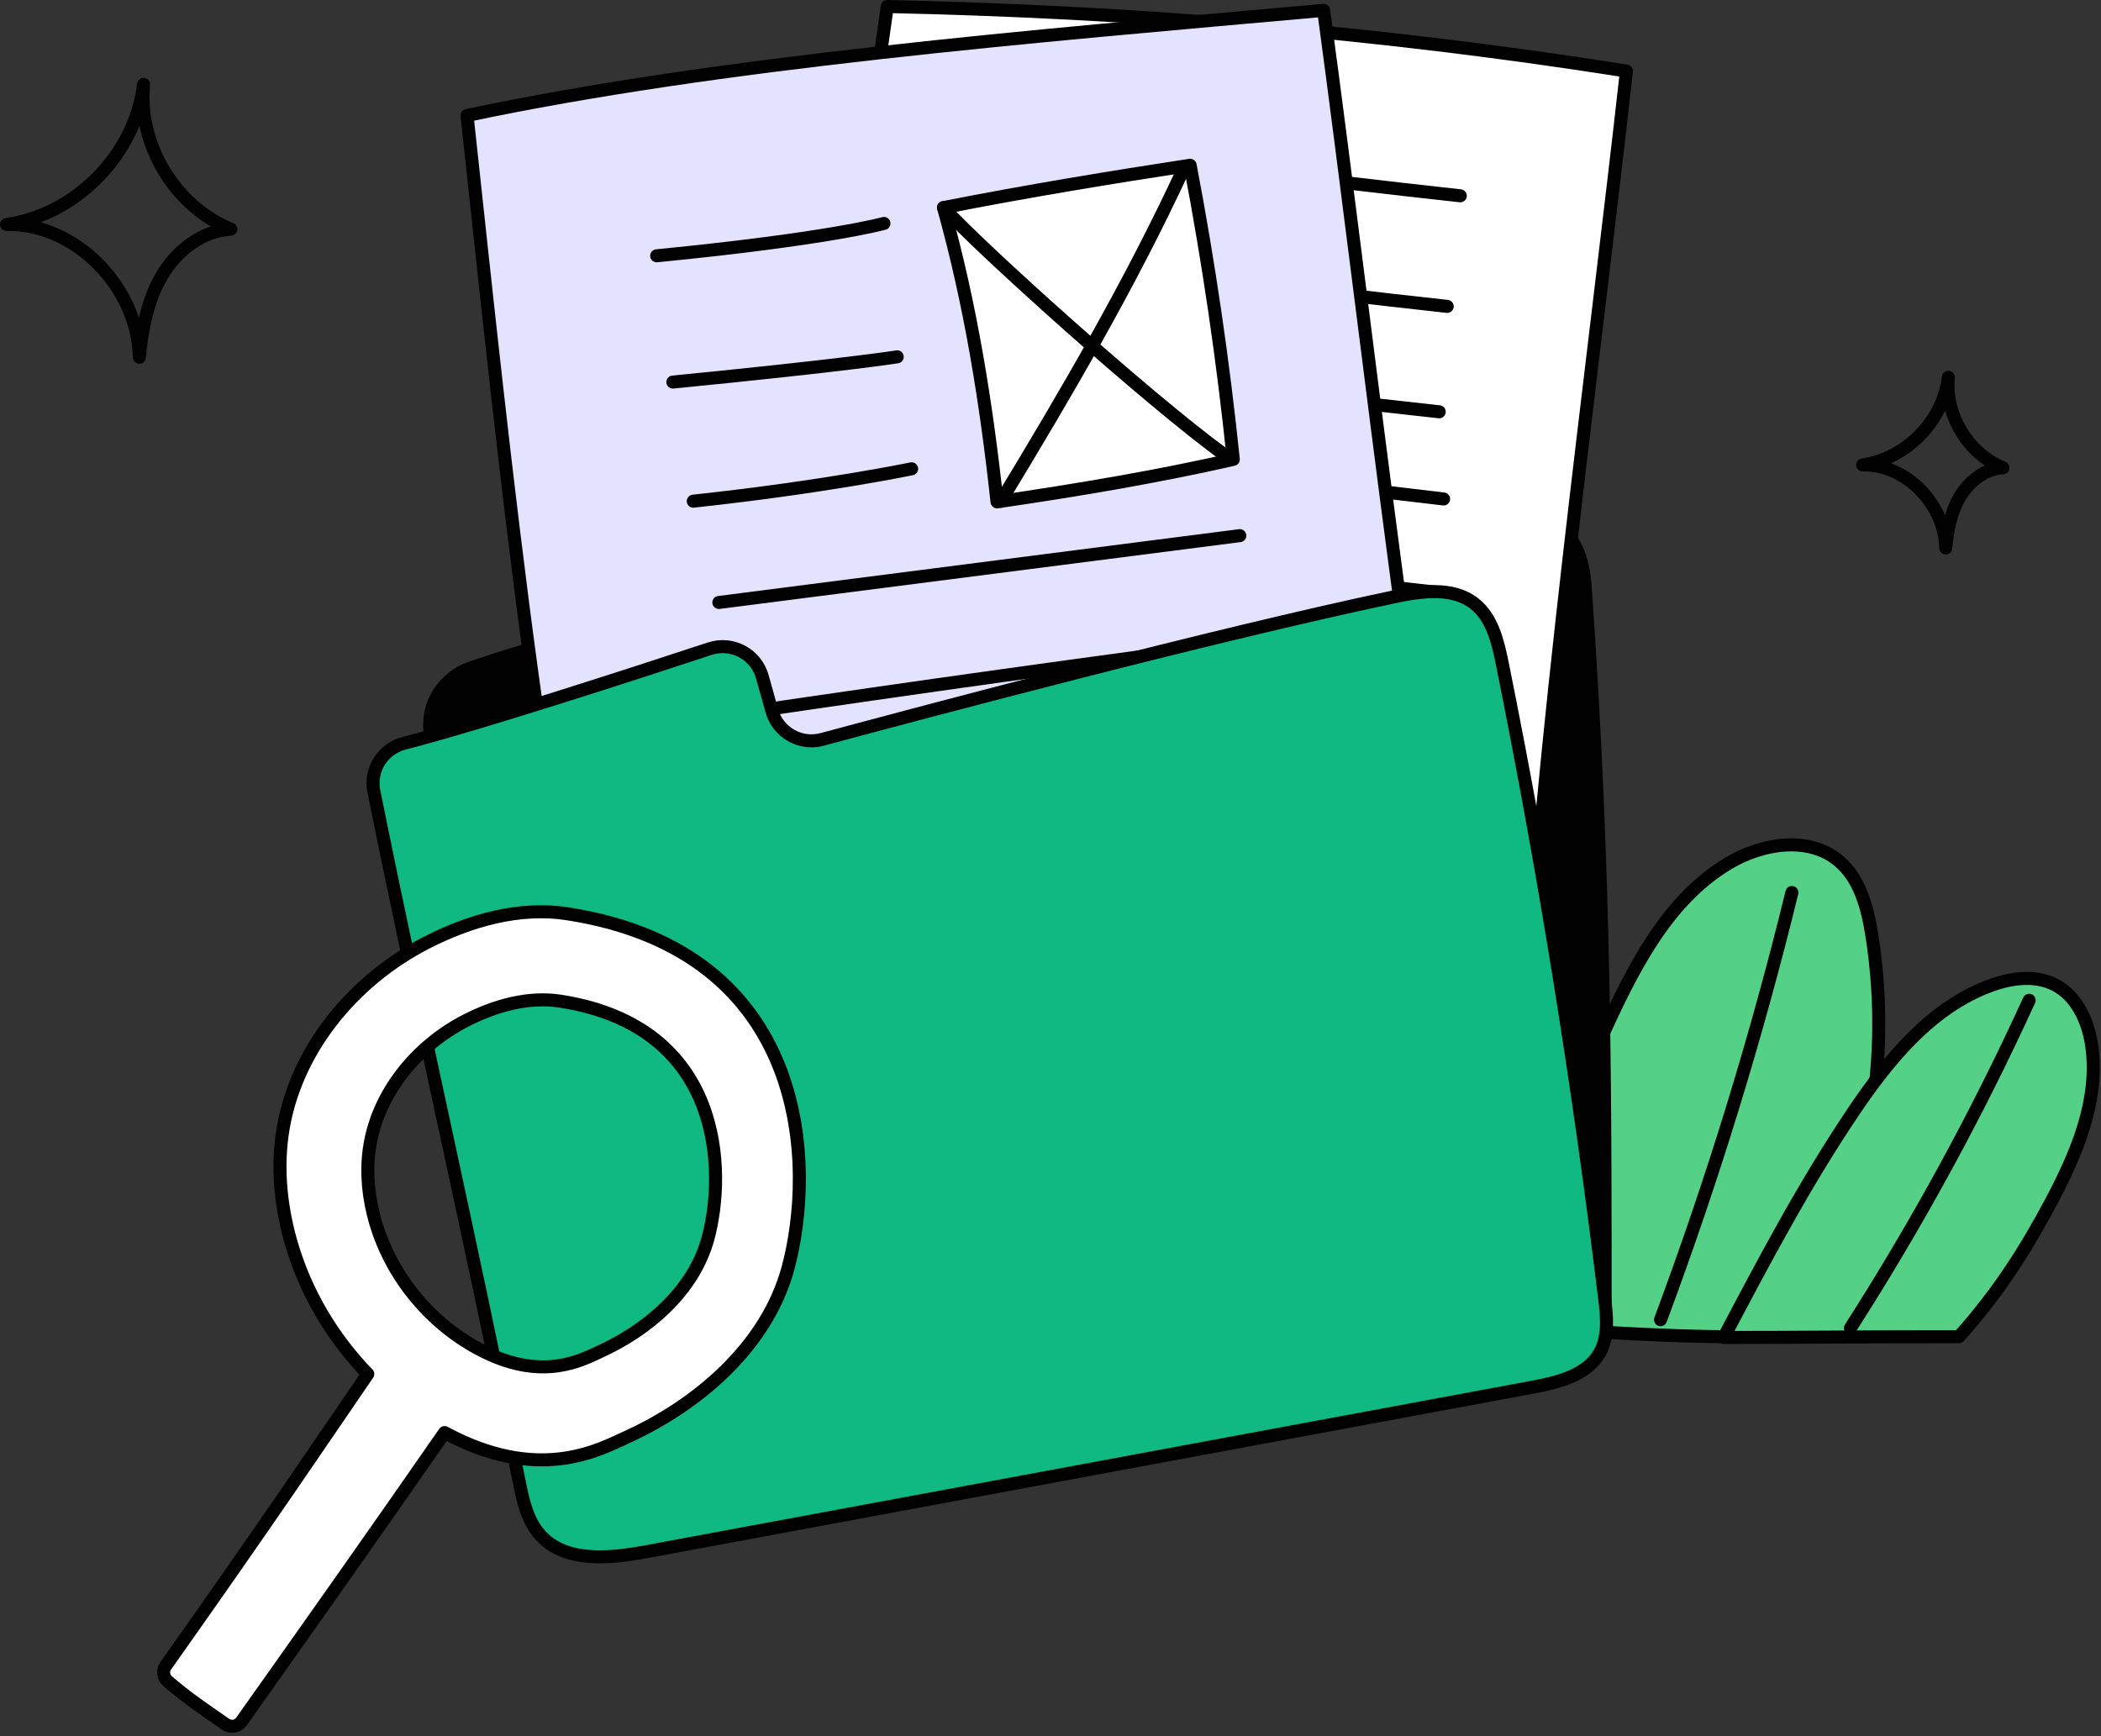 <svg width="242" height="200" viewBox="0 0 242 200" fill="none" xmlns="http://www.w3.org/2000/svg" style="width: 100%; height: 100%;">
<rect x="0" y="0" width="242" height="200" fill="#333333" stroke="none"/>
<g clip-path="url(#clip0_35_2878)">
<path d="M214.547 53.56C219.56 52.853 223.824 48.492 224.42 43.465C223.995 47.794 226.679 52.248 230.705 53.894C228.643 54.011 226.818 55.431 225.762 57.205C224.705 58.979 224.311 61.068 224.117 63.124C224.007 58.028 219.455 53.433 214.547 53.56Z" stroke="#010101" stroke-width="1.5" stroke-linecap="round" stroke-linejoin="round"></path>
<path d="M0.75 25.864C8.766 24.733 15.585 17.76 16.537 9.721C15.857 16.644 20.149 23.765 26.587 26.398C23.29 26.585 20.372 28.857 18.682 31.693C16.992 34.53 16.362 37.87 16.052 41.157C15.875 33.009 8.597 25.662 0.75 25.864Z" stroke="#010101" stroke-width="1.5" stroke-linecap="round" stroke-linejoin="round"></path>
<path d="M169.352 152.475C174.367 141.526 179.381 130.577 184.396 119.629C187.907 111.964 191.809 103.848 199.025 99.49C202.918 97.139 208.308 96.253 211.794 99.174C214.245 101.227 215.108 104.585 215.607 107.744C218.099 123.496 214.754 140.104 205.432 153.926C193.235 154.309 180.274 153.137 169.353 152.476L169.352 152.475Z" fill="#55D087" stroke="#010101" stroke-width="1.5" stroke-linecap="round" stroke-linejoin="round"></path>
<path d="M206.396 102.82C202.318 119.5 197.264 135.942 191.267 152.032" stroke="#010101" stroke-width="1.5" stroke-linecap="round" stroke-linejoin="round"></path>
<path d="M198.545 154.079C203.227 145.2 207.921 136.302 213.539 127.984C217.583 121.997 222.449 116.062 229.224 113.555C231.619 112.669 234.387 112.276 236.665 113.431C239.241 114.737 240.559 117.711 240.947 120.573C241.789 126.796 239.183 132.943 236.235 138.487C233.447 143.728 230.298 148.776 225.647 153.986C214.649 153.979 206.864 154.083 198.546 154.079H198.545Z" fill="#55D087" stroke="#010101" stroke-width="1.5" stroke-linecap="round" stroke-linejoin="round"></path>
<path d="M233.726 115.231C227.762 128.28 220.878 140.908 213.14 152.99L233.726 115.231Z" fill="#55D087"></path>
<path d="M233.726 115.231C227.762 128.28 220.878 140.908 213.14 152.99" stroke="#010101" stroke-width="1.5" stroke-linecap="round" stroke-linejoin="round"></path>
<path d="M184.884 154.079C184.884 127.716 184.983 101.66 182.621 68.105C182.496 66.323 182.258 57.58 172.625 59.906C142.186 67.255 108.05 73.424 98.631 75.698C91.499 77.42 95.244 65.109 87.277 67.312C79.874 69.36 61.111 74.49 53.88 77.079C52.494 77.575 48.834 79.954 49.6 84.798C51.611 97.512 52.86 107.442 56.959 119.041C68.78 139.205 106.75 150.899 184.884 154.079Z" fill="#010101" stroke="#010101" stroke-width="1.5" stroke-linecap="round" stroke-linejoin="round"></path>
<path d="M175.561 120.934C177.397 86.504 183.527 42.451 187.338 8.183C158.011 3.551 130.121 1.361 102.196 0.75C97.278 36.318 90.266 72.562 90.075 109.971C116.225 114.835 147.526 119.499 175.561 120.934Z" fill="white" stroke="#010101" stroke-width="1.5" stroke-linecap="round" stroke-linejoin="round"></path>
<path d="M113.701 40.732C131.013 43.305 148.374 45.542 165.773 47.44" stroke="#010101" stroke-width="1.5" stroke-linecap="round" stroke-linejoin="round"></path>
<path d="M114.622 28.588C131.934 31.161 149.295 33.398 166.694 35.296" stroke="#010101" stroke-width="1.5" stroke-linecap="round" stroke-linejoin="round"></path>
<path d="M116.13 15.848C133.442 18.421 150.803 20.658 168.202 22.556" stroke="#010101" stroke-width="1.5" stroke-linecap="round" stroke-linejoin="round"></path>
<path d="M113.721 51.262C131.241 53.335 148.76 55.409 166.28 57.482" stroke="#010101" stroke-width="1.5" stroke-linecap="round" stroke-linejoin="round"></path>
<path d="M113.495 62.665C130.864 64.38 148.219 66.239 165.558 68.24" stroke="#010101" stroke-width="1.5" stroke-linecap="round" stroke-linejoin="round"></path>
<path d="M112.759 73.28C130.231 76.338 147.799 78.852 165.428 80.816" stroke="#010101" stroke-width="1.5" stroke-linecap="round" stroke-linejoin="round"></path>
<path d="M112.623 84.968C117.473 85.087 122.319 85.396 127.145 85.892" stroke="#010101" stroke-width="1.5" stroke-linecap="round" stroke-linejoin="round"></path>
<path d="M132.349 101.105C133.344 97.761 134.95 94.376 137.877 92.478C140.804 90.579 145.31 90.812 147.216 93.735C148.318 95.425 148.354 97.57 148.354 99.588C149.721 99.335 150.702 98.181 151.71 97.224C152.718 96.267 154.126 95.401 155.427 95.891C156.385 96.252 156.942 97.228 157.713 97.901C159.16 99.165 161.248 99.285 163.169 99.343" stroke="#010101" stroke-width="1.5" stroke-linecap="round" stroke-linejoin="round"></path>
<path d="M170.717 129.485C163.191 90.798 157.754 40.249 152.463 1.193C118.658 4.203 82.78 7.173 53.795 13.304C58.22 54.108 62.706 99.538 72.883 141.07C103.229 139.201 139.232 135.679 170.717 129.485Z" fill="#E3E3FF" stroke="#010101" stroke-width="1.5" stroke-linecap="round" stroke-linejoin="round"></path>
<path d="M79.852 57.736C94.889 56.117 105.007 54.006 105.007 54.006" stroke="#010101" stroke-width="1.5" stroke-linecap="round" stroke-linejoin="round"></path>
<path d="M77.501 44.014C97.411 42.059 103.346 41.108 103.346 41.108" stroke="#010101" stroke-width="1.5" stroke-linecap="round" stroke-linejoin="round"></path>
<path d="M75.635 29.468C95.545 27.513 101.816 25.738 101.816 25.738" stroke="#010101" stroke-width="1.5" stroke-linecap="round" stroke-linejoin="round"></path>
<path d="M82.799 69.406C102.801 66.839 122.803 64.273 142.805 61.706" stroke="#010101" stroke-width="1.5" stroke-linecap="round" stroke-linejoin="round"></path>
<path d="M85.715 82.112C105.451 79.19 125.21 76.431 144.992 73.835" stroke="#010101" stroke-width="1.5" stroke-linecap="round" stroke-linejoin="round"></path>
<path d="M87.847 94.087C112.712 90.836 123.406 88.542 146.112 85.573" stroke="#010101" stroke-width="1.5" stroke-linecap="round" stroke-linejoin="round"></path>
<path d="M90.943 107.085C96.354 105.87 101.813 104.867 107.302 104.077" stroke="#010101" stroke-width="1.5" stroke-linecap="round" stroke-linejoin="round"></path>
<path d="M117.296 119.499C117.471 115.514 118.311 111.316 121.03 108.398C123.749 105.48 128.809 104.487 131.734 107.198C133.425 108.766 134.061 111.135 134.621 113.372C136.067 112.712 136.834 111.16 137.686 109.818C138.538 108.476 139.859 107.126 141.438 107.308C142.6 107.442 143.489 108.37 144.531 108.902C146.486 109.902 148.836 109.455 150.981 108.985" stroke="#010101" stroke-width="1.5" stroke-linecap="round" stroke-linejoin="round"></path>
<path d="M46.533 85.628C44.089 86.259 42.562 88.682 43.061 91.156C48.635 118.767 54.21 142.55 59.784 170.608C60.224 172.821 60.719 175.15 62.223 176.833C65.115 180.069 70.229 179.543 74.496 178.751C108.492 172.438 142.488 166.125 176.484 159.813C179.473 159.258 182.85 158.434 184.301 155.762C185.304 153.915 185.085 151.673 184.832 149.587C181.858 125.07 177.924 100.67 173.043 76.461C172.528 73.908 171.873 71.139 169.823 69.533C167.295 67.552 163.683 68.099 160.54 68.762C139.803 73.132 106.703 81.943 94.702 85.18C92.189 85.858 89.603 84.383 88.902 81.877L87.806 77.959C87.077 75.354 84.329 73.882 81.76 74.729C73.248 77.534 55.361 83.349 46.531 85.63L46.533 85.628Z" fill="#10b981" stroke="#010101" stroke-width="1.5" stroke-linecap="round" stroke-linejoin="round"></path>
<path d="M142.055 52.922C140.881 41.563 139.223 30.255 137.085 19.037C128.109 20.411 118.36 22.005 108.674 23.916C111.823 35.216 113.609 46.507 114.841 57.814C124.221 56.45 133.569 54.859 142.055 52.922Z" fill="white" stroke="#010101" stroke-width="1.5" stroke-linecap="round" stroke-linejoin="round"></path>
<path d="M136.293 19.524C130.176 32.729 122.813 45.307 115.269 57.752" stroke="#010101" stroke-width="1.5" stroke-linecap="round" stroke-linejoin="round"></path>
<path d="M108.674 23.916C112.782 28.484 132.158 45.937 141.012 52.382" stroke="#010101" stroke-width="1.5" stroke-linecap="round" stroke-linejoin="round"></path>
<path d="M65.351 105.265C59.856 104.411 54.181 106.029 49.218 108.551C40.603 112.928 33.773 121.265 32.485 130.835C31.922 135.017 32.401 139.297 33.586 143.334C35.235 148.936 38.299 154.094 42.363 158.285C37.383 165.532 31.264 174.699 19.086 191.906C18.695 192.458 18.789 193.224 19.301 193.667C21.564 195.624 23.541 196.932 25.99 198.639C26.58 199.05 27.398 198.904 27.814 198.318C36.582 185.942 43.462 176.197 51.208 165.035C51.552 165.216 51.896 165.396 52.244 165.57C62.566 170.693 69.18 166.92 72.199 165.559C80.176 161.934 88.292 155.243 90.77 146.066C93.877 134.536 93.515 109.616 65.35 105.267L65.351 105.265ZM81.551 142.655C79.888 148.804 74.462 153.281 69.115 155.709C67.093 156.625 62.665 159.147 55.755 155.718C49.783 152.755 45.147 147.227 43.26 140.837C42.466 138.126 42.149 135.26 42.525 132.466C43.381 126.05 47.957 120.466 53.733 117.536C57.046 115.848 60.85 114.77 64.529 115.333C83.388 118.245 83.634 134.939 81.552 142.656L81.551 142.655Z" fill="white" stroke="#010101" stroke-width="1.5" stroke-linecap="round" stroke-linejoin="round"></path>
</g>
<defs>
<clipPath id="clip0_35_2878">
<rect width="241.857" height="199.621" fill="white"></rect>
</clipPath>
</defs>
</svg>